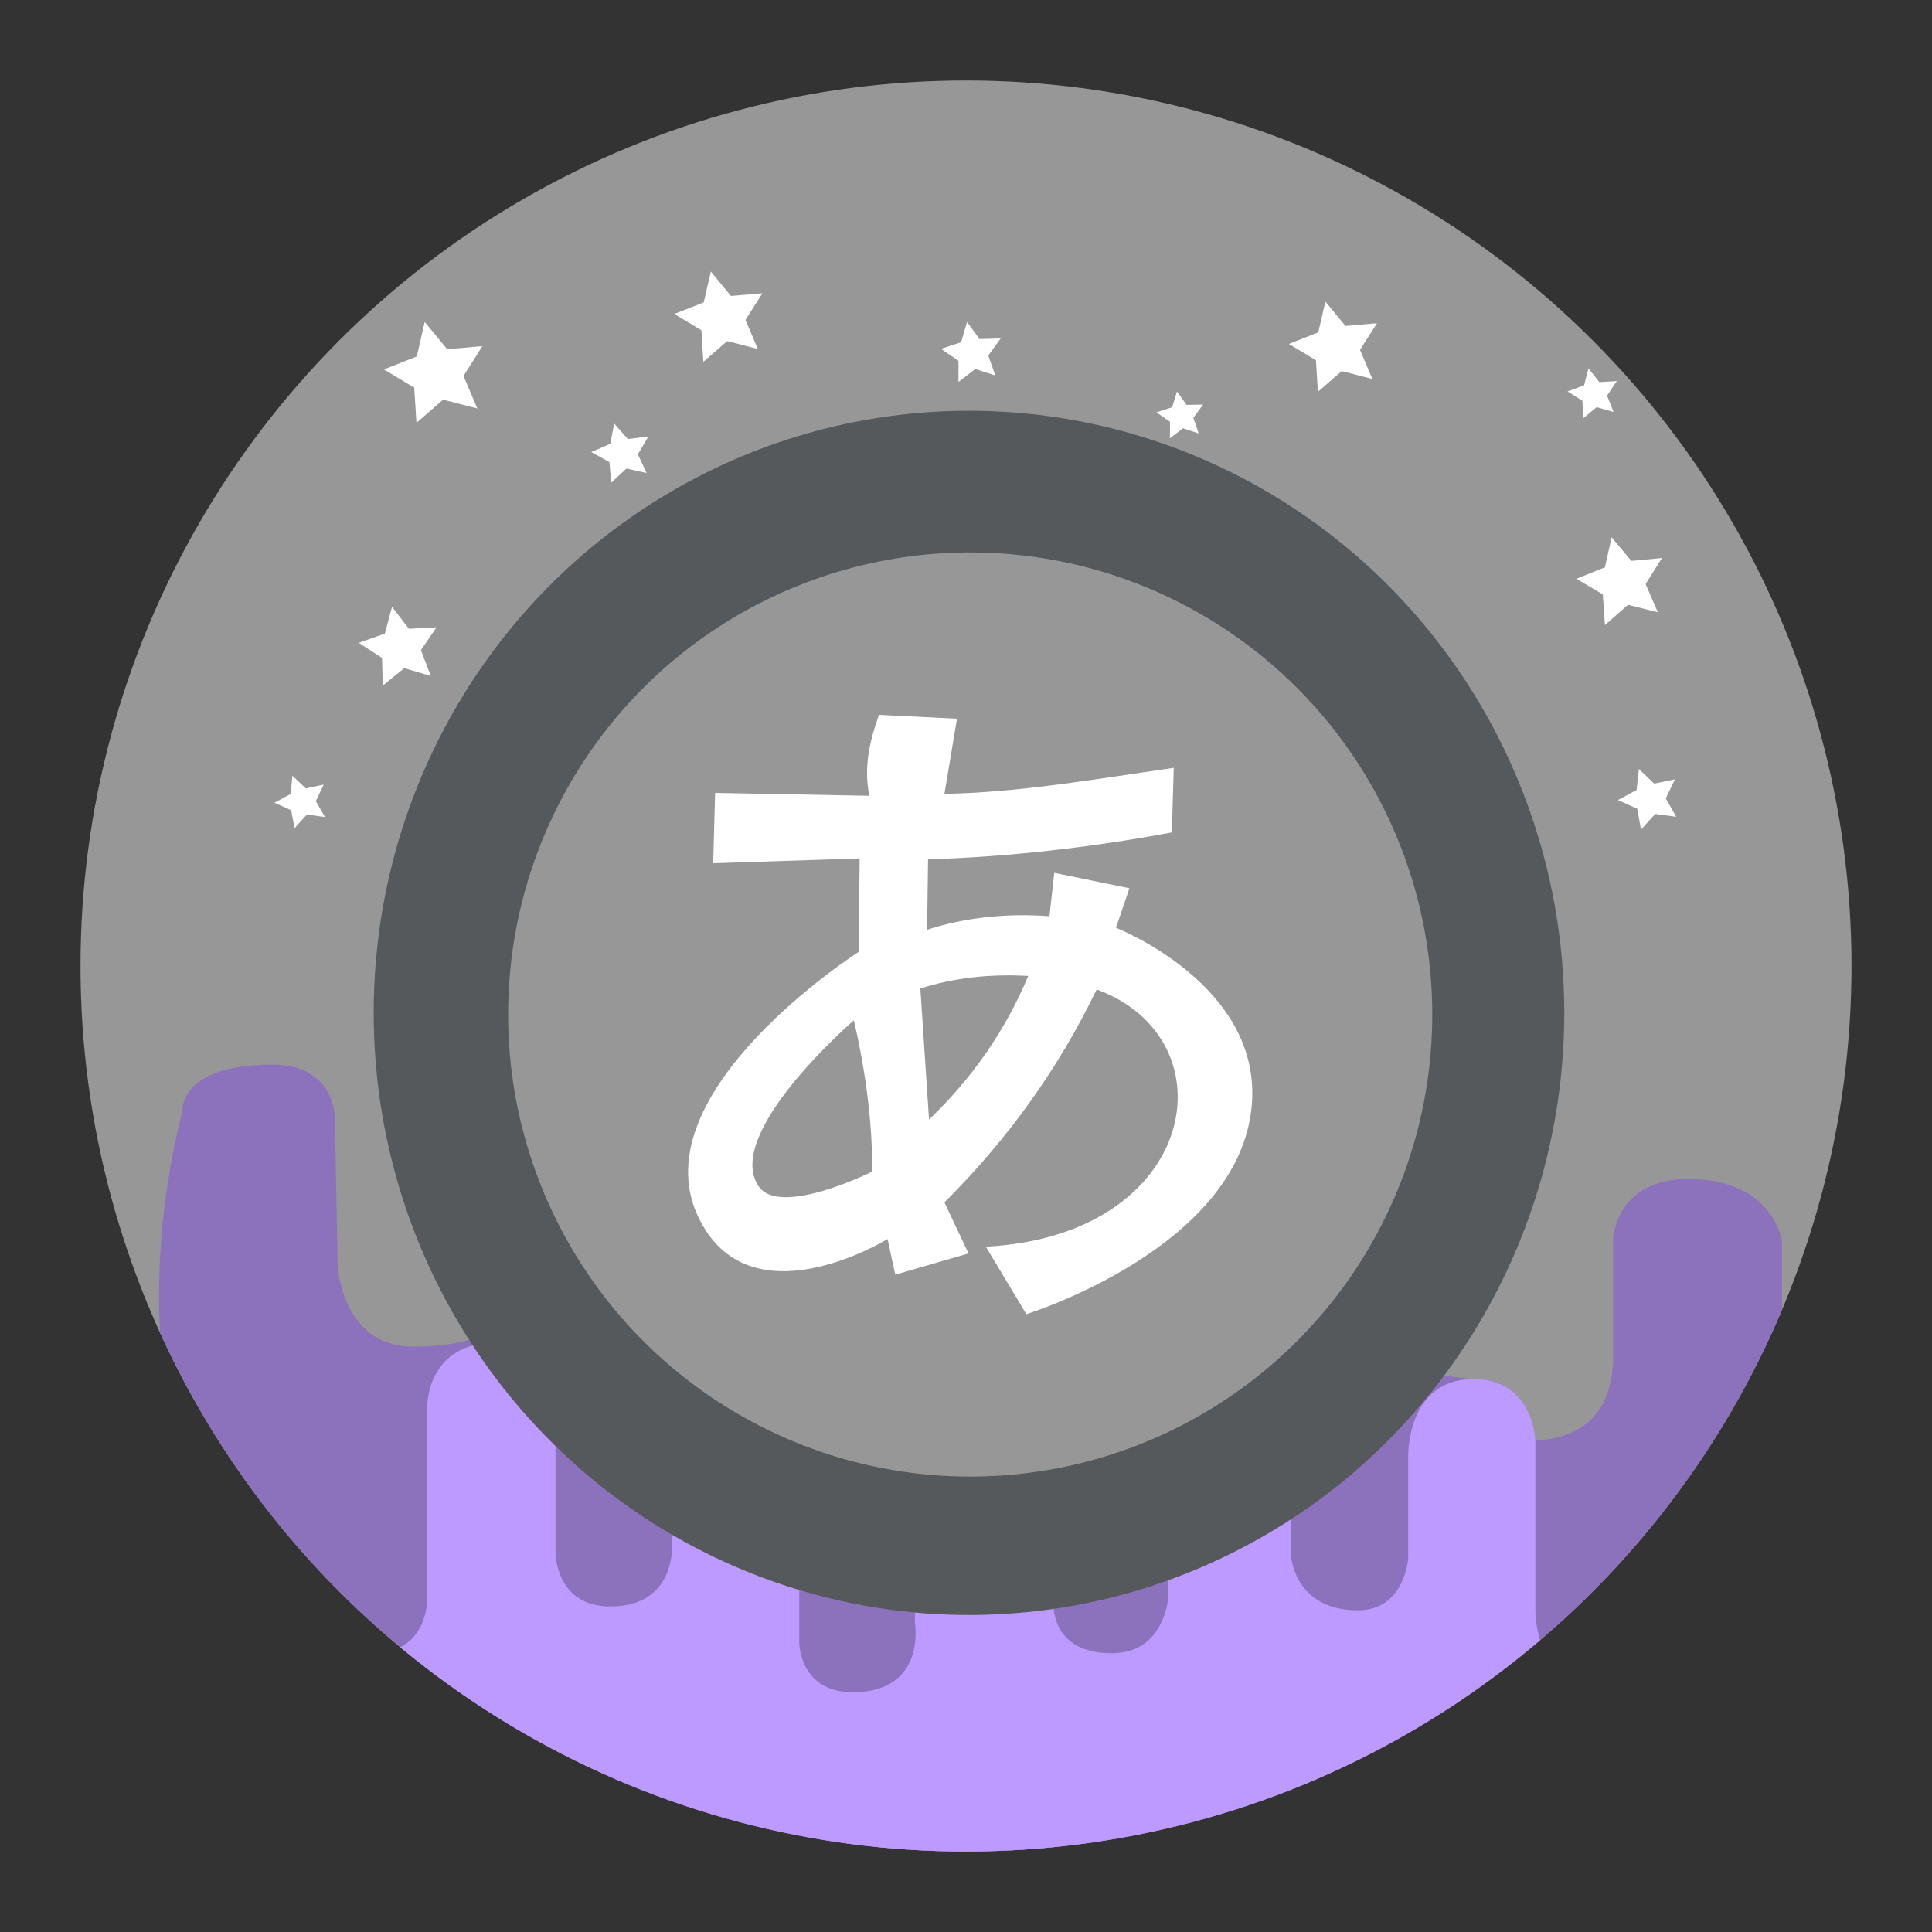 <?xml version="1.0" encoding="UTF-8"?>
<svg version="1.1" viewBox="0 0 192 192" xmlns="http://www.w3.org/2000/svg">
 <rect x="0" y="0" width="192" height="192" fill="#333333" stroke="none"/>
 <defs>
  <clipPath id="clipPath18">
   <circle class="a" cx="96" cy="96" r="88" style="fill:#979797"/>
  </clipPath>
  <clipPath id="clipPath19">
   <circle class="a" cx="96" cy="96" r="88" style="fill:#979797"/>
  </clipPath>
 </defs>
 <circle class="a" cx="96" cy="96" r="88" style="fill:#979797"/>
 <path d="m18.121 110.4s-0.338-4.604 8.937-4.604c6.371 0 6.229 5.417 6.229 5.417l0.271 14.625s0.434 7.989 7.505 7.989c11.887 0 10.775-6.771 10.775-6.771l94.622 9.992c3.528 3e-3 5.571 2.046 6.128 6.128 4.874-0.318 7.445-2.893 7.715-7.724v-12.323s0.241-5.958 7.448-5.958c8.584 0 9.343 6.229 9.343 6.229v65.545l1.155 10.15h-164.5l2.154-66.648c-0.383-7.237 0.357-14.585 2.217-22.046z" clip-path="url(#clipPath19)" style="fill:#8c72bd;stroke-linecap:round;stroke-linejoin:round;stroke-width:32.196"/>
 <path d="m176.33 173.82v-11.107s0.288-11.107-5.745-11.107c-6.596 0-5.554 9.192-5.554 9.192s-0.324 7.277-5.362 7.277c-7.068 0-7.086-7.852-7.086-7.852v-17.044s-0.178-6.128-6.128-6.128c-6.799 0-6.511 7.852-6.511 7.852v9.958s-0.331 5.171-4.979 5.171c-6.581 0-6.703-5.745-6.703-5.745v-9.001l-5.37-3.101-6.782 1.817v14.689s-0.33 5.606-5.606 5.606c-6.706 0-5.797-5.797-5.797-5.797v-15.512h-13.788v18.193s1.242 6.99-6.176 6.99c-5.276 0-5.314-4.883-5.314-4.883v-17.044h-12.639v7.277s0.399 6.128-6.128 6.128c-5.541 0-5.458-5.458-5.458-5.458v-15.607s-0.748-5.218-5.506-5.218c-8.139 0-7.229 7.516-7.229 7.516v17.427s0.476 6.032-5.649 6.032c-5.637 0-6.415-5.266-6.415-5.266s0.615-7.277-4.596-7.277c-5.388 0-6.128 4.404-6.128 4.404v32.747h156.84z" clip-path="url(#clipPath18)" style="fill:#bd9aff;stroke-linecap:round;stroke-linejoin:round;stroke-width:32.196"/>
 <ellipse cx="96.296" cy="100.66" rx="59.16" ry="59.837" style="fill:#56595b"/>
 <circle cx="96.417" cy="100.82" r="45.919" style="fill:#979797"/>
 <path d="m87.346 71.042c-0.989 2.841-1.5 5.202-0.958 8.043l-15.32-0.287-0.192 6.99 14.554-0.479-0.096 9.288s-21.721 13.877-15.99 26.236c5.028 10.843 18.863 2.298 18.863 2.298l0.766 3.543 7.277-2.107-2.394-5.075c6.32-6.288 11.362-13.341 15.129-21.161 13.478 4.929 10.198 24.432-11.011 25.565l4.022 6.703s21.199-6.549 22.406-20.778c1.015-11.968-13.501-17.618-13.501-17.618l1.341-3.926-7.469-1.532-0.479 4.309c-4.309-0.319-8.362 0.128-12.16 1.341l0.096-6.99c7.947-0.255 16.022-1.149 24.225-2.681l0.192-6.415c-7.655 1.097-15.375 2.453-22.789 2.585l1.245-7.469z" style="fill:#fff;stroke-linecap:round;stroke-linejoin:round;stroke-width:32.196"/>
 <path d="m84.856 101.4c1.245 5.394 1.851 10.405 1.819 15.033 0 0-9.194 4.596-11.299 1.436-3.511-5.272 9.479-16.469 9.479-16.469z" style="fill:#979797;stroke-linecap:round;stroke-linejoin:round;stroke-width:32.196"/>
 <path d="m91.463 98.235c3.319-1.053 6.894-1.468 10.724-1.245-2.266 5.394-5.554 10.15-9.862 14.267z" style="fill:#979797;stroke-linecap:round;stroke-linejoin:round;stroke-width:32.196"/>
 <path transform="matrix(.805 0 0 .805 219.61 27.802)" d="m-236.7 61.237 1.641 1.557 2.213-0.469-0.974 2.042 1.13 1.96-2.243-0.296-1.515 1.68-0.412-2.224-2.066-0.922 1.988-1.079z" style="fill:#fff;stroke-linecap:round;stroke-linejoin:round;stroke-width:40"/>
 <path transform="matrix(.805 0 0 .805 220.43 28.073)" d="m-225.43 40.04 2.084 2.709 3.413-0.181-1.932 2.819 1.227 3.19-3.279-0.966-2.655 2.153-0.094-3.417-2.868-1.859 3.22-1.145z" style="fill:#fff;stroke-linecap:round;stroke-linejoin:round;stroke-width:40"/>
 <path transform="matrix(.805 0 0 .805 219.21 28.344)" d="m-219.88 4.542 2.78 3.362 4.346-0.385-2.338 3.683 1.709 4.014-4.226-1.085-3.29 2.865-0.273-4.354-3.742-2.243 4.057-1.605z" style="fill:#fff;stroke-linecap:round;stroke-linejoin:round;stroke-width:40"/>
 <path transform="matrix(.805 0 0 .805 215.83 25.436)" d="m-192.29 20.693 1.689 1.907 2.529-0.31-1.292 2.196 1.076 2.309-2.487-0.55-1.864 1.737-0.245-2.536-2.228-1.236 2.336-1.017z" style="fill:#fff;stroke-linecap:round;stroke-linejoin:round;stroke-width:40"/>
 <path transform="matrix(.805 0 0 .805 219.07 27.396)" d="m-184.38-0.505 2.482 3.011 3.887-0.338-2.096 3.291 1.523 3.593-3.778-0.976-2.946 2.559-0.239-3.895-3.344-2.011 3.63-1.431z" style="fill:#fff;stroke-linecap:round;stroke-linejoin:round;stroke-width:40"/>
 <path transform="matrix(.805 0 0 .805 219.48 29.292)" d="m-153.26 3.365 1.538 2.106 2.607-0.073-1.528 2.114 0.875 2.457-2.482-0.8-2.066 1.591-6e-3 -2.608-2.152-1.474 2.479-0.812z" style="fill:#fff;stroke-linecap:round;stroke-linejoin:round;stroke-width:40"/>
 <path transform="matrix(.805 0 0 .805 219.48 29.021)" d="m-127.35 12.281 1.19 1.655 2.038-0.043-1.206 1.644 0.67 1.925-1.936-0.639-1.624 1.232 0.01-2.039-1.674-1.164 1.942-0.621z" style="fill:#fff;stroke-linecap:round;stroke-linejoin:round;stroke-width:40"/>
 <path transform="matrix(.805 0 0 .805 219.34 27.261)" d="m-108.85 3.365 2.482 3.011 3.888-0.338-2.096 3.291 1.523 3.593-3.778-0.976-2.946 2.559-0.239-3.895-3.344-2.011 3.63-1.431z" style="fill:#fff;stroke-linecap:round;stroke-linejoin:round;stroke-width:40"/>
 <path transform="matrix(.805 0 0 .805 219.75 28.886)" d="m-76.883 9.589 1.34 1.706 2.165-0.137-1.208 1.802 0.799 2.017-2.087-0.592-1.671 1.383-0.082-2.168-1.832-1.162 2.036-0.747z" style="fill:#fff;stroke-linecap:round;stroke-linejoin:round;stroke-width:40"/>
 <path transform="matrix(.805 0 0 .805 219.48 27.667)" d="m-73.686 31.964 2.433 2.91 3.777-0.354-2.016 3.213 1.504 3.483-3.679-0.924-2.847 2.507-0.258-3.785-3.264-1.933 3.52-1.415z" style="fill:#fff;stroke-linecap:round;stroke-linejoin:round;stroke-width:40"/>
 <path transform="matrix(.805 0 0 .805 218.94 28.073)" d="m-69.649 60.059 1.889 1.808 2.561-0.531-1.136 2.356 1.296 2.271-2.591-0.353-1.76 1.935-0.465-2.574-2.384-1.076 2.304-1.238z" style="fill:#fff;stroke-linecap:round;stroke-linejoin:round;stroke-width:40"/>
</svg>
